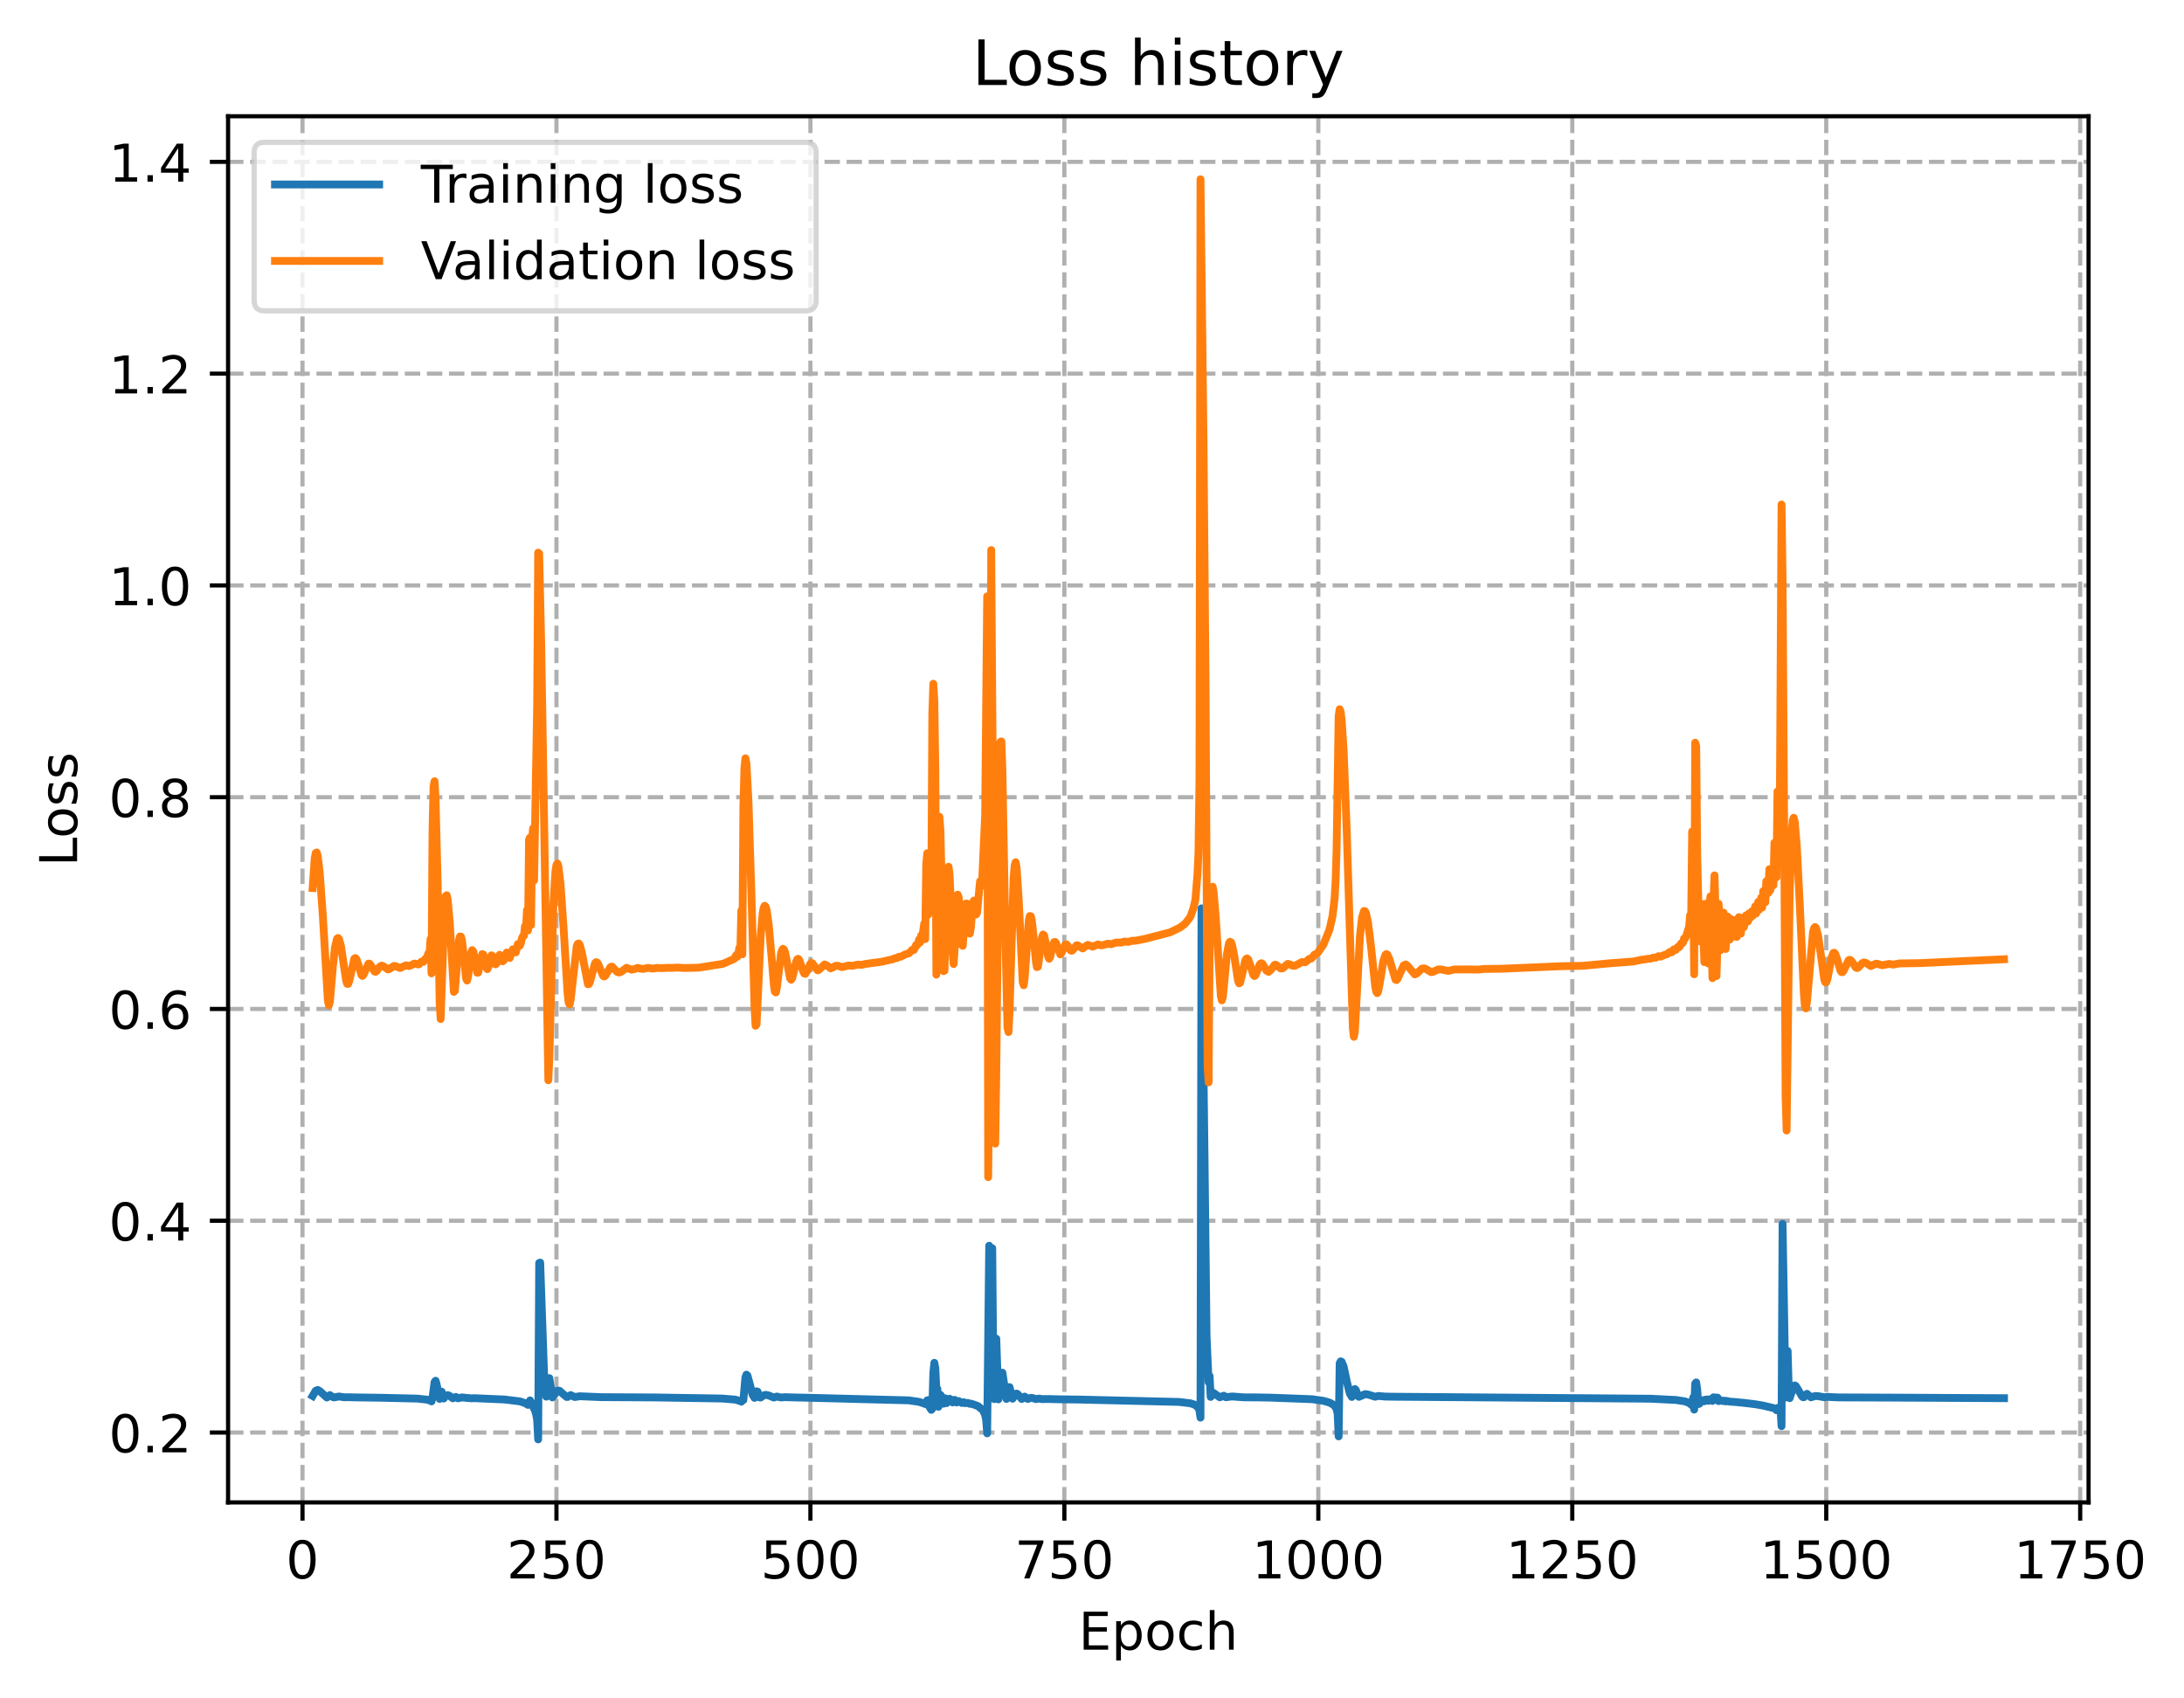 <?xml version="1.0" encoding="utf-8" standalone="no"?>
<!DOCTYPE svg PUBLIC "-//W3C//DTD SVG 1.1//EN"
  "http://www.w3.org/Graphics/SVG/1.1/DTD/svg11.dtd">
<!-- Created with matplotlib (https://matplotlib.org/) -->
<svg height="325.986pt" version="1.1" viewBox="0 0 419.218 325.986" width="419.218pt" xmlns="http://www.w3.org/2000/svg" xmlns:xlink="http://www.w3.org/1999/xlink">
 <defs>
  <style type="text/css">
*{stroke-linecap:butt;stroke-linejoin:round;}
  </style>
 </defs>
 <g id="figure_1">
  <g id="patch_1">
   <path d="M 0 325.986 
L 419.218 325.986 
L 419.218 0 
L 0 0 
z
" style="fill:#ffffff;"/>
  </g>
  <g id="axes_1">
   <g id="patch_2">
    <path d="M 43.781 288.43 
L 400.901 288.43 
L 400.901 22.318 
L 43.781 22.318 
z
" style="fill:#ffffff;"/>
   </g>
   <g id="matplotlib.axis_1">
    <g id="xtick_1">
     <g id="line2d_1">
      <path clip-path="url(#p41c30889fe)" d="M 58.064 288.43 
L 58.064 22.318 
" style="fill:none;stroke:#b0b0b0;stroke-dasharray:2.96,1.28;stroke-dashoffset:0;stroke-width:0.8;"/>
     </g>
     <g id="line2d_2">
      <defs>
       <path d="M 0 0 
L 0 3.5 
" id="mbb2b87a7be" style="stroke:#000000;stroke-width:0.8;"/>
      </defs>
      <g>
       <use style="stroke:#000000;stroke-width:0.8;" x="58.064" xlink:href="#mbb2b87a7be" y="288.43"/>
      </g>
     </g>
     <g id="text_1">
      <!-- 0 -->
      <defs>
       <path d="M 31.781 66.406 
Q 24.172 66.406 20.328 58.906 
Q 16.5 51.422 16.5 36.375 
Q 16.5 21.391 20.328 13.891 
Q 24.172 6.391 31.781 6.391 
Q 39.453 6.391 43.281 13.891 
Q 47.125 21.391 47.125 36.375 
Q 47.125 51.422 43.281 58.906 
Q 39.453 66.406 31.781 66.406 
z
M 31.781 74.219 
Q 44.047 74.219 50.516 64.516 
Q 56.984 54.828 56.984 36.375 
Q 56.984 17.969 50.516 8.266 
Q 44.047 -1.422 31.781 -1.422 
Q 19.531 -1.422 13.062 8.266 
Q 6.594 17.969 6.594 36.375 
Q 6.594 54.828 13.062 64.516 
Q 19.531 74.219 31.781 74.219 
z
" id="DejaVuSans-48"/>
      </defs>
      <g transform="translate(54.883 303.029)scale(0.1 -0.1)">
       <use xlink:href="#DejaVuSans-48"/>
      </g>
     </g>
    </g>
    <g id="xtick_2">
     <g id="line2d_3">
      <path clip-path="url(#p41c30889fe)" d="M 106.811 288.43 
L 106.811 22.318 
" style="fill:none;stroke:#b0b0b0;stroke-dasharray:2.96,1.28;stroke-dashoffset:0;stroke-width:0.8;"/>
     </g>
     <g id="line2d_4">
      <g>
       <use style="stroke:#000000;stroke-width:0.8;" x="106.811" xlink:href="#mbb2b87a7be" y="288.43"/>
      </g>
     </g>
     <g id="text_2">
      <!-- 250 -->
      <defs>
       <path d="M 19.188 8.297 
L 53.609 8.297 
L 53.609 0 
L 7.328 0 
L 7.328 8.297 
Q 12.938 14.109 22.625 23.891 
Q 32.328 33.688 34.812 36.531 
Q 39.547 41.844 41.422 45.531 
Q 43.312 49.219 43.312 52.781 
Q 43.312 58.594 39.234 62.25 
Q 35.156 65.922 28.609 65.922 
Q 23.969 65.922 18.812 64.312 
Q 13.672 62.703 7.812 59.422 
L 7.812 69.391 
Q 13.766 71.781 18.938 73 
Q 24.125 74.219 28.422 74.219 
Q 39.75 74.219 46.484 68.547 
Q 53.219 62.891 53.219 53.422 
Q 53.219 48.922 51.531 44.891 
Q 49.859 40.875 45.406 35.406 
Q 44.188 33.984 37.641 27.219 
Q 31.109 20.453 19.188 8.297 
z
" id="DejaVuSans-50"/>
       <path d="M 10.797 72.906 
L 49.516 72.906 
L 49.516 64.594 
L 19.828 64.594 
L 19.828 46.734 
Q 21.969 47.469 24.109 47.828 
Q 26.266 48.188 28.422 48.188 
Q 40.625 48.188 47.75 41.5 
Q 54.891 34.812 54.891 23.391 
Q 54.891 11.625 47.562 5.094 
Q 40.234 -1.422 26.906 -1.422 
Q 22.312 -1.422 17.547 -0.641 
Q 12.797 0.141 7.719 1.703 
L 7.719 11.625 
Q 12.109 9.234 16.797 8.062 
Q 21.484 6.891 26.703 6.891 
Q 35.156 6.891 40.078 11.328 
Q 45.016 15.766 45.016 23.391 
Q 45.016 31 40.078 35.438 
Q 35.156 39.891 26.703 39.891 
Q 22.75 39.891 18.812 39.016 
Q 14.891 38.141 10.797 36.281 
z
" id="DejaVuSans-53"/>
      </defs>
      <g transform="translate(97.267 303.029)scale(0.1 -0.1)">
       <use xlink:href="#DejaVuSans-50"/>
       <use x="63.623" xlink:href="#DejaVuSans-53"/>
       <use x="127.246" xlink:href="#DejaVuSans-48"/>
      </g>
     </g>
    </g>
    <g id="xtick_3">
     <g id="line2d_5">
      <path clip-path="url(#p41c30889fe)" d="M 155.558 288.43 
L 155.558 22.318 
" style="fill:none;stroke:#b0b0b0;stroke-dasharray:2.96,1.28;stroke-dashoffset:0;stroke-width:0.8;"/>
     </g>
     <g id="line2d_6">
      <g>
       <use style="stroke:#000000;stroke-width:0.8;" x="155.558" xlink:href="#mbb2b87a7be" y="288.43"/>
      </g>
     </g>
     <g id="text_3">
      <!-- 500 -->
      <g transform="translate(146.014 303.029)scale(0.1 -0.1)">
       <use xlink:href="#DejaVuSans-53"/>
       <use x="63.623" xlink:href="#DejaVuSans-48"/>
       <use x="127.246" xlink:href="#DejaVuSans-48"/>
      </g>
     </g>
    </g>
    <g id="xtick_4">
     <g id="line2d_7">
      <path clip-path="url(#p41c30889fe)" d="M 204.305 288.43 
L 204.305 22.318 
" style="fill:none;stroke:#b0b0b0;stroke-dasharray:2.96,1.28;stroke-dashoffset:0;stroke-width:0.8;"/>
     </g>
     <g id="line2d_8">
      <g>
       <use style="stroke:#000000;stroke-width:0.8;" x="204.305" xlink:href="#mbb2b87a7be" y="288.43"/>
      </g>
     </g>
     <g id="text_4">
      <!-- 750 -->
      <defs>
       <path d="M 8.203 72.906 
L 55.078 72.906 
L 55.078 68.703 
L 28.609 0 
L 18.312 0 
L 43.219 64.594 
L 8.203 64.594 
z
" id="DejaVuSans-55"/>
      </defs>
      <g transform="translate(194.761 303.029)scale(0.1 -0.1)">
       <use xlink:href="#DejaVuSans-55"/>
       <use x="63.623" xlink:href="#DejaVuSans-53"/>
       <use x="127.246" xlink:href="#DejaVuSans-48"/>
      </g>
     </g>
    </g>
    <g id="xtick_5">
     <g id="line2d_9">
      <path clip-path="url(#p41c30889fe)" d="M 253.052 288.43 
L 253.052 22.318 
" style="fill:none;stroke:#b0b0b0;stroke-dasharray:2.96,1.28;stroke-dashoffset:0;stroke-width:0.8;"/>
     </g>
     <g id="line2d_10">
      <g>
       <use style="stroke:#000000;stroke-width:0.8;" x="253.052" xlink:href="#mbb2b87a7be" y="288.43"/>
      </g>
     </g>
     <g id="text_5">
      <!-- 1000 -->
      <defs>
       <path d="M 12.406 8.297 
L 28.516 8.297 
L 28.516 63.922 
L 10.984 60.406 
L 10.984 69.391 
L 28.422 72.906 
L 38.281 72.906 
L 38.281 8.297 
L 54.391 8.297 
L 54.391 0 
L 12.406 0 
z
" id="DejaVuSans-49"/>
      </defs>
      <g transform="translate(240.327 303.029)scale(0.1 -0.1)">
       <use xlink:href="#DejaVuSans-49"/>
       <use x="63.623" xlink:href="#DejaVuSans-48"/>
       <use x="127.246" xlink:href="#DejaVuSans-48"/>
       <use x="190.869" xlink:href="#DejaVuSans-48"/>
      </g>
     </g>
    </g>
    <g id="xtick_6">
     <g id="line2d_11">
      <path clip-path="url(#p41c30889fe)" d="M 301.799 288.43 
L 301.799 22.318 
" style="fill:none;stroke:#b0b0b0;stroke-dasharray:2.96,1.28;stroke-dashoffset:0;stroke-width:0.8;"/>
     </g>
     <g id="line2d_12">
      <g>
       <use style="stroke:#000000;stroke-width:0.8;" x="301.799" xlink:href="#mbb2b87a7be" y="288.43"/>
      </g>
     </g>
     <g id="text_6">
      <!-- 1250 -->
      <g transform="translate(289.074 303.029)scale(0.1 -0.1)">
       <use xlink:href="#DejaVuSans-49"/>
       <use x="63.623" xlink:href="#DejaVuSans-50"/>
       <use x="127.246" xlink:href="#DejaVuSans-53"/>
       <use x="190.869" xlink:href="#DejaVuSans-48"/>
      </g>
     </g>
    </g>
    <g id="xtick_7">
     <g id="line2d_13">
      <path clip-path="url(#p41c30889fe)" d="M 350.546 288.43 
L 350.546 22.318 
" style="fill:none;stroke:#b0b0b0;stroke-dasharray:2.96,1.28;stroke-dashoffset:0;stroke-width:0.8;"/>
     </g>
     <g id="line2d_14">
      <g>
       <use style="stroke:#000000;stroke-width:0.8;" x="350.546" xlink:href="#mbb2b87a7be" y="288.43"/>
      </g>
     </g>
     <g id="text_7">
      <!-- 1500 -->
      <g transform="translate(337.821 303.029)scale(0.1 -0.1)">
       <use xlink:href="#DejaVuSans-49"/>
       <use x="63.623" xlink:href="#DejaVuSans-53"/>
       <use x="127.246" xlink:href="#DejaVuSans-48"/>
       <use x="190.869" xlink:href="#DejaVuSans-48"/>
      </g>
     </g>
    </g>
    <g id="xtick_8">
     <g id="line2d_15">
      <path clip-path="url(#p41c30889fe)" d="M 399.293 288.43 
L 399.293 22.318 
" style="fill:none;stroke:#b0b0b0;stroke-dasharray:2.96,1.28;stroke-dashoffset:0;stroke-width:0.8;"/>
     </g>
     <g id="line2d_16">
      <g>
       <use style="stroke:#000000;stroke-width:0.8;" x="399.293" xlink:href="#mbb2b87a7be" y="288.43"/>
      </g>
     </g>
     <g id="text_8">
      <!-- 1750 -->
      <g transform="translate(386.568 303.029)scale(0.1 -0.1)">
       <use xlink:href="#DejaVuSans-49"/>
       <use x="63.623" xlink:href="#DejaVuSans-55"/>
       <use x="127.246" xlink:href="#DejaVuSans-53"/>
       <use x="190.869" xlink:href="#DejaVuSans-48"/>
      </g>
     </g>
    </g>
    <g id="text_9">
     <!-- Epoch -->
     <defs>
      <path d="M 9.812 72.906 
L 55.906 72.906 
L 55.906 64.594 
L 19.672 64.594 
L 19.672 43.016 
L 54.391 43.016 
L 54.391 34.719 
L 19.672 34.719 
L 19.672 8.297 
L 56.781 8.297 
L 56.781 0 
L 9.812 0 
z
" id="DejaVuSans-69"/>
      <path d="M 18.109 8.203 
L 18.109 -20.797 
L 9.078 -20.797 
L 9.078 54.688 
L 18.109 54.688 
L 18.109 46.391 
Q 20.953 51.266 25.266 53.625 
Q 29.594 56 35.594 56 
Q 45.562 56 51.781 48.094 
Q 58.016 40.188 58.016 27.297 
Q 58.016 14.406 51.781 6.484 
Q 45.562 -1.422 35.594 -1.422 
Q 29.594 -1.422 25.266 0.953 
Q 20.953 3.328 18.109 8.203 
z
M 48.688 27.297 
Q 48.688 37.203 44.609 42.844 
Q 40.531 48.484 33.406 48.484 
Q 26.266 48.484 22.188 42.844 
Q 18.109 37.203 18.109 27.297 
Q 18.109 17.391 22.188 11.75 
Q 26.266 6.109 33.406 6.109 
Q 40.531 6.109 44.609 11.75 
Q 48.688 17.391 48.688 27.297 
z
" id="DejaVuSans-112"/>
      <path d="M 30.609 48.391 
Q 23.391 48.391 19.188 42.75 
Q 14.984 37.109 14.984 27.297 
Q 14.984 17.484 19.156 11.844 
Q 23.344 6.203 30.609 6.203 
Q 37.797 6.203 41.984 11.859 
Q 46.188 17.531 46.188 27.297 
Q 46.188 37.016 41.984 42.703 
Q 37.797 48.391 30.609 48.391 
z
M 30.609 56 
Q 42.328 56 49.016 48.375 
Q 55.719 40.766 55.719 27.297 
Q 55.719 13.875 49.016 6.219 
Q 42.328 -1.422 30.609 -1.422 
Q 18.844 -1.422 12.172 6.219 
Q 5.516 13.875 5.516 27.297 
Q 5.516 40.766 12.172 48.375 
Q 18.844 56 30.609 56 
z
" id="DejaVuSans-111"/>
      <path d="M 48.781 52.594 
L 48.781 44.188 
Q 44.969 46.297 41.141 47.344 
Q 37.312 48.391 33.406 48.391 
Q 24.656 48.391 19.812 42.844 
Q 14.984 37.312 14.984 27.297 
Q 14.984 17.281 19.812 11.734 
Q 24.656 6.203 33.406 6.203 
Q 37.312 6.203 41.141 7.25 
Q 44.969 8.297 48.781 10.406 
L 48.781 2.094 
Q 45.016 0.344 40.984 -0.531 
Q 36.969 -1.422 32.422 -1.422 
Q 20.062 -1.422 12.781 6.344 
Q 5.516 14.109 5.516 27.297 
Q 5.516 40.672 12.859 48.328 
Q 20.219 56 33.016 56 
Q 37.156 56 41.109 55.141 
Q 45.062 54.297 48.781 52.594 
z
" id="DejaVuSans-99"/>
      <path d="M 54.891 33.016 
L 54.891 0 
L 45.906 0 
L 45.906 32.719 
Q 45.906 40.484 42.875 44.328 
Q 39.844 48.188 33.797 48.188 
Q 26.516 48.188 22.312 43.547 
Q 18.109 38.922 18.109 30.906 
L 18.109 0 
L 9.078 0 
L 9.078 75.984 
L 18.109 75.984 
L 18.109 46.188 
Q 21.344 51.125 25.703 53.562 
Q 30.078 56 35.797 56 
Q 45.219 56 50.047 50.172 
Q 54.891 44.344 54.891 33.016 
z
" id="DejaVuSans-104"/>
     </defs>
     <g transform="translate(207.03 316.707)scale(0.1 -0.1)">
      <use xlink:href="#DejaVuSans-69"/>
      <use x="63.184" xlink:href="#DejaVuSans-112"/>
      <use x="126.66" xlink:href="#DejaVuSans-111"/>
      <use x="187.842" xlink:href="#DejaVuSans-99"/>
      <use x="242.822" xlink:href="#DejaVuSans-104"/>
     </g>
    </g>
   </g>
   <g id="matplotlib.axis_2">
    <g id="ytick_1">
     <g id="line2d_17">
      <path clip-path="url(#p41c30889fe)" d="M 43.781 275.017 
L 400.901 275.017 
" style="fill:none;stroke:#b0b0b0;stroke-dasharray:2.96,1.28;stroke-dashoffset:0;stroke-width:0.8;"/>
     </g>
     <g id="line2d_18">
      <defs>
       <path d="M 0 0 
L -3.5 0 
" id="m560b01aa48" style="stroke:#000000;stroke-width:0.8;"/>
      </defs>
      <g>
       <use style="stroke:#000000;stroke-width:0.8;" x="43.781" xlink:href="#m560b01aa48" y="275.017"/>
      </g>
     </g>
     <g id="text_10">
      <!-- 0.2 -->
      <defs>
       <path d="M 10.688 12.406 
L 21 12.406 
L 21 0 
L 10.688 0 
z
" id="DejaVuSans-46"/>
      </defs>
      <g transform="translate(20.878 278.817)scale(0.1 -0.1)">
       <use xlink:href="#DejaVuSans-48"/>
       <use x="63.623" xlink:href="#DejaVuSans-46"/>
       <use x="95.41" xlink:href="#DejaVuSans-50"/>
      </g>
     </g>
    </g>
    <g id="ytick_2">
     <g id="line2d_19">
      <path clip-path="url(#p41c30889fe)" d="M 43.781 234.36 
L 400.901 234.36 
" style="fill:none;stroke:#b0b0b0;stroke-dasharray:2.96,1.28;stroke-dashoffset:0;stroke-width:0.8;"/>
     </g>
     <g id="line2d_20">
      <g>
       <use style="stroke:#000000;stroke-width:0.8;" x="43.781" xlink:href="#m560b01aa48" y="234.36"/>
      </g>
     </g>
     <g id="text_11">
      <!-- 0.4 -->
      <defs>
       <path d="M 37.797 64.312 
L 12.891 25.391 
L 37.797 25.391 
z
M 35.203 72.906 
L 47.609 72.906 
L 47.609 25.391 
L 58.016 25.391 
L 58.016 17.188 
L 47.609 17.188 
L 47.609 0 
L 37.797 0 
L 37.797 17.188 
L 4.891 17.188 
L 4.891 26.703 
z
" id="DejaVuSans-52"/>
      </defs>
      <g transform="translate(20.878 238.159)scale(0.1 -0.1)">
       <use xlink:href="#DejaVuSans-48"/>
       <use x="63.623" xlink:href="#DejaVuSans-46"/>
       <use x="95.41" xlink:href="#DejaVuSans-52"/>
      </g>
     </g>
    </g>
    <g id="ytick_3">
     <g id="line2d_21">
      <path clip-path="url(#p41c30889fe)" d="M 43.781 193.703 
L 400.901 193.703 
" style="fill:none;stroke:#b0b0b0;stroke-dasharray:2.96,1.28;stroke-dashoffset:0;stroke-width:0.8;"/>
     </g>
     <g id="line2d_22">
      <g>
       <use style="stroke:#000000;stroke-width:0.8;" x="43.781" xlink:href="#m560b01aa48" y="193.703"/>
      </g>
     </g>
     <g id="text_12">
      <!-- 0.6 -->
      <defs>
       <path d="M 33.016 40.375 
Q 26.375 40.375 22.484 35.828 
Q 18.609 31.297 18.609 23.391 
Q 18.609 15.531 22.484 10.953 
Q 26.375 6.391 33.016 6.391 
Q 39.656 6.391 43.531 10.953 
Q 47.406 15.531 47.406 23.391 
Q 47.406 31.297 43.531 35.828 
Q 39.656 40.375 33.016 40.375 
z
M 52.594 71.297 
L 52.594 62.312 
Q 48.875 64.062 45.094 64.984 
Q 41.312 65.922 37.594 65.922 
Q 27.828 65.922 22.672 59.328 
Q 17.531 52.734 16.797 39.406 
Q 19.672 43.656 24.016 45.922 
Q 28.375 48.188 33.594 48.188 
Q 44.578 48.188 50.953 41.516 
Q 57.328 34.859 57.328 23.391 
Q 57.328 12.156 50.688 5.359 
Q 44.047 -1.422 33.016 -1.422 
Q 20.359 -1.422 13.672 8.266 
Q 6.984 17.969 6.984 36.375 
Q 6.984 53.656 15.188 63.938 
Q 23.391 74.219 37.203 74.219 
Q 40.922 74.219 44.703 73.484 
Q 48.484 72.75 52.594 71.297 
z
" id="DejaVuSans-54"/>
      </defs>
      <g transform="translate(20.878 197.502)scale(0.1 -0.1)">
       <use xlink:href="#DejaVuSans-48"/>
       <use x="63.623" xlink:href="#DejaVuSans-46"/>
       <use x="95.41" xlink:href="#DejaVuSans-54"/>
      </g>
     </g>
    </g>
    <g id="ytick_4">
     <g id="line2d_23">
      <path clip-path="url(#p41c30889fe)" d="M 43.781 153.046 
L 400.901 153.046 
" style="fill:none;stroke:#b0b0b0;stroke-dasharray:2.96,1.28;stroke-dashoffset:0;stroke-width:0.8;"/>
     </g>
     <g id="line2d_24">
      <g>
       <use style="stroke:#000000;stroke-width:0.8;" x="43.781" xlink:href="#m560b01aa48" y="153.046"/>
      </g>
     </g>
     <g id="text_13">
      <!-- 0.8 -->
      <defs>
       <path d="M 31.781 34.625 
Q 24.75 34.625 20.719 30.859 
Q 16.703 27.094 16.703 20.516 
Q 16.703 13.922 20.719 10.156 
Q 24.75 6.391 31.781 6.391 
Q 38.812 6.391 42.859 10.172 
Q 46.922 13.969 46.922 20.516 
Q 46.922 27.094 42.891 30.859 
Q 38.875 34.625 31.781 34.625 
z
M 21.922 38.812 
Q 15.578 40.375 12.031 44.719 
Q 8.5 49.078 8.5 55.328 
Q 8.5 64.062 14.719 69.141 
Q 20.953 74.219 31.781 74.219 
Q 42.672 74.219 48.875 69.141 
Q 55.078 64.062 55.078 55.328 
Q 55.078 49.078 51.531 44.719 
Q 48 40.375 41.703 38.812 
Q 48.828 37.156 52.797 32.312 
Q 56.781 27.484 56.781 20.516 
Q 56.781 9.906 50.312 4.234 
Q 43.844 -1.422 31.781 -1.422 
Q 19.734 -1.422 13.25 4.234 
Q 6.781 9.906 6.781 20.516 
Q 6.781 27.484 10.781 32.312 
Q 14.797 37.156 21.922 38.812 
z
M 18.312 54.391 
Q 18.312 48.734 21.844 45.562 
Q 25.391 42.391 31.781 42.391 
Q 38.141 42.391 41.719 45.562 
Q 45.312 48.734 45.312 54.391 
Q 45.312 60.062 41.719 63.234 
Q 38.141 66.406 31.781 66.406 
Q 25.391 66.406 21.844 63.234 
Q 18.312 60.062 18.312 54.391 
z
" id="DejaVuSans-56"/>
      </defs>
      <g transform="translate(20.878 156.845)scale(0.1 -0.1)">
       <use xlink:href="#DejaVuSans-48"/>
       <use x="63.623" xlink:href="#DejaVuSans-46"/>
       <use x="95.41" xlink:href="#DejaVuSans-56"/>
      </g>
     </g>
    </g>
    <g id="ytick_5">
     <g id="line2d_25">
      <path clip-path="url(#p41c30889fe)" d="M 43.781 112.389 
L 400.901 112.389 
" style="fill:none;stroke:#b0b0b0;stroke-dasharray:2.96,1.28;stroke-dashoffset:0;stroke-width:0.8;"/>
     </g>
     <g id="line2d_26">
      <g>
       <use style="stroke:#000000;stroke-width:0.8;" x="43.781" xlink:href="#m560b01aa48" y="112.389"/>
      </g>
     </g>
     <g id="text_14">
      <!-- 1.0 -->
      <g transform="translate(20.878 116.188)scale(0.1 -0.1)">
       <use xlink:href="#DejaVuSans-49"/>
       <use x="63.623" xlink:href="#DejaVuSans-46"/>
       <use x="95.41" xlink:href="#DejaVuSans-48"/>
      </g>
     </g>
    </g>
    <g id="ytick_6">
     <g id="line2d_27">
      <path clip-path="url(#p41c30889fe)" d="M 43.781 71.731 
L 400.901 71.731 
" style="fill:none;stroke:#b0b0b0;stroke-dasharray:2.96,1.28;stroke-dashoffset:0;stroke-width:0.8;"/>
     </g>
     <g id="line2d_28">
      <g>
       <use style="stroke:#000000;stroke-width:0.8;" x="43.781" xlink:href="#m560b01aa48" y="71.731"/>
      </g>
     </g>
     <g id="text_15">
      <!-- 1.2 -->
      <g transform="translate(20.878 75.531)scale(0.1 -0.1)">
       <use xlink:href="#DejaVuSans-49"/>
       <use x="63.623" xlink:href="#DejaVuSans-46"/>
       <use x="95.41" xlink:href="#DejaVuSans-50"/>
      </g>
     </g>
    </g>
    <g id="ytick_7">
     <g id="line2d_29">
      <path clip-path="url(#p41c30889fe)" d="M 43.781 31.074 
L 400.901 31.074 
" style="fill:none;stroke:#b0b0b0;stroke-dasharray:2.96,1.28;stroke-dashoffset:0;stroke-width:0.8;"/>
     </g>
     <g id="line2d_30">
      <g>
       <use style="stroke:#000000;stroke-width:0.8;" x="43.781" xlink:href="#m560b01aa48" y="31.074"/>
      </g>
     </g>
     <g id="text_16">
      <!-- 1.4 -->
      <g transform="translate(20.878 34.873)scale(0.1 -0.1)">
       <use xlink:href="#DejaVuSans-49"/>
       <use x="63.623" xlink:href="#DejaVuSans-46"/>
       <use x="95.41" xlink:href="#DejaVuSans-52"/>
      </g>
     </g>
    </g>
    <g id="text_17">
     <!-- Loss -->
     <defs>
      <path d="M 9.812 72.906 
L 19.672 72.906 
L 19.672 8.297 
L 55.172 8.297 
L 55.172 0 
L 9.812 0 
z
" id="DejaVuSans-76"/>
      <path d="M 44.281 53.078 
L 44.281 44.578 
Q 40.484 46.531 36.375 47.5 
Q 32.281 48.484 27.875 48.484 
Q 21.188 48.484 17.844 46.438 
Q 14.5 44.391 14.5 40.281 
Q 14.5 37.156 16.891 35.375 
Q 19.281 33.594 26.516 31.984 
L 29.594 31.297 
Q 39.156 29.25 43.188 25.516 
Q 47.219 21.781 47.219 15.094 
Q 47.219 7.469 41.188 3.016 
Q 35.156 -1.422 24.609 -1.422 
Q 20.219 -1.422 15.453 -0.562 
Q 10.688 0.297 5.422 2 
L 5.422 11.281 
Q 10.406 8.688 15.234 7.391 
Q 20.062 6.109 24.812 6.109 
Q 31.156 6.109 34.562 8.281 
Q 37.984 10.453 37.984 14.406 
Q 37.984 18.062 35.516 20.016 
Q 33.062 21.969 24.703 23.781 
L 21.578 24.516 
Q 13.234 26.266 9.516 29.906 
Q 5.812 33.547 5.812 39.891 
Q 5.812 47.609 11.281 51.797 
Q 16.75 56 26.812 56 
Q 31.781 56 36.172 55.266 
Q 40.578 54.547 44.281 53.078 
z
" id="DejaVuSans-115"/>
     </defs>
     <g transform="translate(14.798 166.341)rotate(-90)scale(0.1 -0.1)">
      <use xlink:href="#DejaVuSans-76"/>
      <use x="53.963" xlink:href="#DejaVuSans-111"/>
      <use x="115.145" xlink:href="#DejaVuSans-115"/>
      <use x="167.244" xlink:href="#DejaVuSans-115"/>
     </g>
    </g>
   </g>
   <g id="line2d_31">
    <path clip-path="url(#p41c30889fe)" d="M 60.014 267.993 
L 60.599 267.001 
L 60.989 266.844 
L 61.379 267.063 
L 62.744 268.302 
L 63.329 267.832 
L 63.719 268.122 
L 64.109 268.284 
L 65.084 268.097 
L 66.059 268.256 
L 66.644 268.242 
L 67.229 268.242 
L 68.008 268.273 
L 69.568 268.294 
L 73.078 268.341 
L 80.098 268.506 
L 82.048 268.716 
L 82.633 268.924 
L 82.828 269.04 
L 83.023 268.323 
L 83.413 265.321 
L 83.607 265.077 
L 83.802 265.718 
L 84.387 268.564 
L 84.777 267.175 
L 84.972 268.29 
L 85.167 268.495 
L 85.557 267.978 
L 85.947 267.835 
L 86.337 268.004 
L 86.922 268.455 
L 87.507 268.184 
L 87.897 268.448 
L 88.677 268.271 
L 89.652 268.383 
L 90.042 268.404 
L 90.432 268.454 
L 91.017 268.42 
L 91.797 268.457 
L 96.867 268.681 
L 99.791 269.041 
L 100.766 269.359 
L 101.351 269.707 
L 101.546 269.623 
L 101.741 268.848 
L 102.716 270.857 
L 102.911 271.508 
L 103.106 272.626 
L 103.301 276.334 
L 103.496 242.46 
L 103.691 242.396 
L 104.471 264.795 
L 104.861 268.136 
L 105.056 267.854 
L 105.251 265.521 
L 105.446 264.573 
L 106.031 268.28 
L 107.006 266.973 
L 107.396 267.003 
L 107.981 267.528 
L 108.761 268.187 
L 108.956 268.19 
L 109.541 267.83 
L 110.321 268.205 
L 111.296 268.054 
L 115.39 268.226 
L 125.53 268.282 
L 138.594 268.49 
L 141.129 268.697 
L 142.104 268.985 
L 142.299 269.095 
L 142.494 268.841 
L 142.689 268.786 
L 143.079 264.432 
L 143.274 263.908 
L 143.469 264.074 
L 143.859 265.486 
L 144.444 267.742 
L 144.834 268.368 
L 145.224 267.11 
L 145.419 267.164 
L 145.809 268.285 
L 146.004 268.297 
L 146.589 267.877 
L 146.978 267.781 
L 147.563 267.907 
L 148.538 268.308 
L 149.123 268.107 
L 149.903 268.294 
L 150.683 268.226 
L 152.048 268.275 
L 155.168 268.343 
L 174.472 268.843 
L 176.422 269.135 
L 177.397 269.458 
L 177.592 269.55 
L 177.787 269.459 
L 177.982 268.841 
L 178.177 268.786 
L 178.372 270.055 
L 178.761 270.666 
L 178.956 270.442 
L 179.151 263.584 
L 179.346 261.633 
L 179.541 262.686 
L 179.736 266.834 
L 179.931 266.651 
L 180.126 270.081 
L 180.516 267.784 
L 180.711 268.056 
L 181.101 269.485 
L 181.296 268.433 
L 181.491 268.472 
L 181.686 269.377 
L 182.076 268.651 
L 182.271 268.535 
L 182.466 268.652 
L 182.856 269.237 
L 183.246 268.745 
L 183.441 269.12 
L 183.636 269.249 
L 184.026 268.981 
L 184.416 269.197 
L 184.611 269.341 
L 185.001 269.193 
L 185.196 269.376 
L 185.781 269.338 
L 186.171 269.515 
L 186.366 269.469 
L 186.951 269.655 
L 187.731 269.949 
L 188.706 270.756 
L 189.096 271.638 
L 189.291 272.595 
L 189.486 275.173 
L 189.876 239.154 
L 190.071 260.592 
L 190.266 264.561 
L 190.461 239.635 
L 190.656 262.452 
L 190.851 268.606 
L 191.241 257.004 
L 191.631 268.659 
L 191.826 267.388 
L 192.216 263.551 
L 192.411 263.528 
L 193.191 268.573 
L 193.776 266.292 
L 194.361 268.525 
L 194.945 267.604 
L 195.14 267.539 
L 195.335 267.637 
L 196.115 268.576 
L 196.31 268.483 
L 196.505 268.201 
L 196.7 268.119 
L 197.285 268.582 
L 197.87 268.356 
L 198.26 268.408 
L 198.845 268.607 
L 199.43 268.496 
L 200.015 268.602 
L 200.795 268.587 
L 201.575 268.593 
L 203.525 268.643 
L 207.035 268.686 
L 226.338 269.148 
L 228.483 269.403 
L 229.263 269.65 
L 229.848 270.069 
L 230.043 270.335 
L 230.238 270.822 
L 230.433 272.161 
L 230.628 174.388 
L 231.213 222.112 
L 231.603 256.598 
L 231.993 265.357 
L 232.188 264.18 
L 232.383 268.18 
L 232.773 267.453 
L 232.968 267.424 
L 233.553 267.849 
L 234.138 268.256 
L 234.918 267.946 
L 235.308 268.24 
L 235.698 268.192 
L 236.478 268.093 
L 238.818 268.268 
L 241.158 268.272 
L 243.887 268.319 
L 251.882 268.626 
L 254.027 268.933 
L 255.197 269.269 
L 255.977 269.706 
L 256.367 270.153 
L 256.562 270.567 
L 256.757 271.404 
L 256.952 275.758 
L 257.147 261.723 
L 257.342 261.351 
L 257.537 261.443 
L 257.927 262.395 
L 258.511 265.188 
L 259.096 267.528 
L 259.486 268.186 
L 259.681 267.74 
L 260.071 266.665 
L 260.266 266.87 
L 260.656 268.006 
L 260.851 268.17 
L 262.021 267.648 
L 262.606 267.725 
L 263.971 268.15 
L 264.556 267.996 
L 265.921 268.118 
L 266.896 268.134 
L 268.066 268.15 
L 273.526 268.191 
L 316.813 268.527 
L 321.687 268.769 
L 323.442 269.038 
L 324.222 269.337 
L 324.807 269.804 
L 325.002 268.315 
L 325.197 270.616 
L 325.392 265.616 
L 325.587 265.397 
L 325.782 266.781 
L 325.977 269.561 
L 326.172 269.505 
L 326.367 269.218 
L 326.562 269.136 
L 326.952 268.792 
L 327.147 269.02 
L 327.342 268.709 
L 327.537 268.775 
L 327.732 268.658 
L 327.927 268.942 
L 328.122 268.668 
L 328.317 268.67 
L 328.512 268.555 
L 328.707 268.952 
L 328.902 268.257 
L 329.097 268.642 
L 329.292 268.29 
L 329.487 268.77 
L 329.682 268.316 
L 329.877 268.987 
L 330.072 268.74 
L 330.657 268.973 
L 331.047 268.911 
L 331.242 269.05 
L 331.437 268.952 
L 332.022 269.088 
L 333.192 269.166 
L 334.167 269.271 
L 334.557 269.3 
L 336.897 269.584 
L 338.456 269.851 
L 340.796 270.417 
L 340.991 270.736 
L 341.186 270.583 
L 341.381 270.229 
L 341.576 270.739 
L 341.771 270.521 
L 341.966 273.802 
L 342.161 234.96 
L 342.746 268.289 
L 343.136 259.347 
L 343.331 266.053 
L 343.526 268.422 
L 344.306 266.071 
L 344.501 265.972 
L 344.696 266.079 
L 345.086 266.707 
L 345.866 268.032 
L 346.061 268.231 
L 346.256 268.243 
L 346.841 267.588 
L 347.621 268.259 
L 348.401 268.006 
L 348.986 268.036 
L 350.156 268.245 
L 350.741 268.164 
L 351.911 268.237 
L 353.081 268.278 
L 363.025 268.315 
L 384.669 268.426 
L 384.669 268.426 
" style="fill:none;stroke:#1f77b4;stroke-linecap:square;stroke-width:1.5;"/>
   </g>
   <g id="line2d_32">
    <path clip-path="url(#p41c30889fe)" d="M 60.014 170.489 
L 60.404 164.8 
L 60.599 163.761 
L 60.794 163.656 
L 60.989 164.339 
L 61.379 167.586 
L 61.964 175.773 
L 62.939 192.189 
L 63.134 193.018 
L 63.329 192.227 
L 63.914 185.396 
L 64.304 181.842 
L 64.694 180.225 
L 64.889 180.071 
L 65.084 180.301 
L 65.474 181.768 
L 66.059 185.76 
L 66.449 188.301 
L 66.644 188.883 
L 66.839 188.881 
L 67.034 188.347 
L 68.008 184.055 
L 68.203 183.928 
L 68.398 184.104 
L 68.788 185.206 
L 69.373 187.189 
L 69.568 187.36 
L 69.763 187.158 
L 70.738 184.996 
L 70.933 185.003 
L 71.323 185.537 
L 71.908 186.52 
L 72.103 186.569 
L 72.298 186.414 
L 72.883 185.59 
L 73.273 185.375 
L 73.663 185.547 
L 74.443 186.107 
L 74.638 186.094 
L 75.613 185.44 
L 76.003 185.505 
L 76.783 185.842 
L 77.953 185.32 
L 78.538 185.466 
L 79.123 185.223 
L 79.513 184.986 
L 79.903 185.037 
L 80.293 185.159 
L 80.488 185.077 
L 80.878 184.628 
L 81.268 184.655 
L 81.658 184.05 
L 81.853 184.104 
L 82.243 182.984 
L 82.438 183.299 
L 82.633 180.276 
L 82.828 186.873 
L 83.023 159.19 
L 83.218 150.913 
L 83.413 149.986 
L 83.607 153.445 
L 83.997 168.979 
L 84.387 192.501 
L 84.582 195.642 
L 85.362 173.418 
L 85.557 172.012 
L 85.752 171.869 
L 85.947 172.788 
L 86.337 177.152 
L 87.117 190.425 
L 87.312 190.218 
L 88.092 180.557 
L 88.287 179.786 
L 88.482 179.813 
L 88.677 180.558 
L 89.067 183.846 
L 89.457 187.787 
L 89.652 188.256 
L 89.847 187.444 
L 90.432 182.893 
L 90.627 182.403 
L 90.822 182.602 
L 91.017 183.413 
L 91.602 186.749 
L 91.797 186.712 
L 92.187 184.757 
L 92.577 183.167 
L 92.772 183.259 
L 93.162 184.923 
L 93.357 185.796 
L 93.552 186.058 
L 93.747 185.634 
L 94.137 183.822 
L 94.332 183.403 
L 94.527 183.517 
L 95.112 185.146 
L 95.307 184.983 
L 95.892 183.304 
L 96.087 183.455 
L 96.477 184.558 
L 96.672 184.412 
L 97.257 182.873 
L 97.842 183.927 
L 98.427 182.251 
L 99.012 182.835 
L 99.401 181.238 
L 99.596 181.332 
L 99.791 181.55 
L 99.986 181.032 
L 100.181 180.11 
L 100.376 179.736 
L 100.571 179.661 
L 100.766 177.81 
L 100.961 178.221 
L 101.156 174.698 
L 101.351 178.632 
L 101.546 161.196 
L 101.741 160.778 
L 101.936 177.596 
L 102.131 161.141 
L 102.326 159.014 
L 102.521 169.013 
L 103.106 135.326 
L 103.301 106.098 
L 103.496 106.256 
L 103.886 123.572 
L 105.251 207.394 
L 105.446 203.17 
L 106.226 173.464 
L 106.616 167.285 
L 106.811 166.023 
L 107.006 165.772 
L 107.201 166.381 
L 107.591 169.701 
L 108.176 178.085 
L 108.956 190.846 
L 109.151 192.515 
L 109.346 192.847 
L 109.541 191.877 
L 110.711 181.613 
L 110.906 181.185 
L 111.101 181.135 
L 111.296 181.422 
L 111.686 182.894 
L 112.856 188.956 
L 113.051 188.925 
L 113.246 188.503 
L 114.221 184.89 
L 114.416 184.716 
L 114.611 184.78 
L 114.806 185.059 
L 115.78 187.377 
L 115.975 187.466 
L 116.17 187.359 
L 116.755 186.365 
L 117.145 185.705 
L 117.34 185.574 
L 117.535 185.599 
L 117.925 186.046 
L 118.51 186.62 
L 118.9 186.7 
L 119.29 186.524 
L 120.265 185.793 
L 120.655 185.945 
L 121.24 186.148 
L 121.825 186.033 
L 122.41 185.806 
L 122.995 185.979 
L 123.58 186.005 
L 124.36 185.81 
L 125.335 185.952 
L 126.115 185.817 
L 126.895 185.869 
L 128.065 185.811 
L 129.04 185.814 
L 130.015 185.757 
L 131.379 185.838 
L 134.109 185.775 
L 138.789 185.032 
L 140.934 184.077 
L 141.324 183.344 
L 141.519 183.682 
L 141.714 183.212 
L 141.909 181.972 
L 142.104 182.64 
L 142.299 174.796 
L 142.494 183.211 
L 142.689 154.913 
L 142.884 147.549 
L 143.079 145.584 
L 143.274 146.483 
L 143.664 153.695 
L 144.249 172.152 
L 144.834 193.411 
L 145.029 196.933 
L 145.224 196.675 
L 145.614 188.298 
L 146.004 179.8 
L 146.394 175.303 
L 146.589 174.272 
L 146.784 173.893 
L 146.978 174.091 
L 147.173 174.806 
L 147.563 177.569 
L 148.148 184.221 
L 148.538 189.039 
L 148.733 190.364 
L 148.928 190.526 
L 149.123 189.587 
L 149.903 183.158 
L 150.098 182.421 
L 150.293 182.147 
L 150.488 182.3 
L 150.683 182.826 
L 151.073 184.758 
L 151.658 187.821 
L 151.853 188.089 
L 152.048 187.853 
L 152.438 186.282 
L 152.828 184.615 
L 153.023 184.173 
L 153.218 184.068 
L 153.413 184.285 
L 153.803 185.404 
L 154.193 186.584 
L 154.388 186.905 
L 154.583 186.957 
L 154.973 186.296 
L 155.558 185.012 
L 155.753 184.856 
L 155.948 184.935 
L 156.533 185.815 
L 156.923 186.274 
L 157.118 186.243 
L 158.288 185.157 
L 158.678 185.33 
L 159.458 185.907 
L 159.848 185.735 
L 160.433 185.407 
L 160.823 185.402 
L 161.603 185.671 
L 162.967 185.348 
L 163.552 185.428 
L 164.722 185.18 
L 165.307 185.247 
L 166.087 185.074 
L 167.062 184.928 
L 167.842 184.828 
L 169.207 184.645 
L 171.352 184.161 
L 171.742 183.958 
L 172.132 183.937 
L 172.522 183.684 
L 172.912 183.673 
L 173.692 183.262 
L 174.277 183.055 
L 174.472 183.025 
L 174.862 182.612 
L 175.057 182.365 
L 175.447 182.361 
L 175.837 181.419 
L 176.032 181.478 
L 176.227 181.182 
L 176.422 180.358 
L 176.617 180.919 
L 176.812 179.594 
L 177.007 179.596 
L 177.202 178.786 
L 177.397 177.345 
L 177.592 180.29 
L 177.787 165.885 
L 177.982 163.799 
L 178.177 175.608 
L 178.567 169.574 
L 178.761 171.536 
L 178.956 137.046 
L 179.151 131.268 
L 179.346 134.593 
L 179.541 147.777 
L 179.736 187.114 
L 180.321 156.808 
L 180.516 159.429 
L 180.906 176.015 
L 181.101 186.436 
L 181.296 186.368 
L 181.686 171.329 
L 181.881 167.502 
L 182.076 166.397 
L 182.271 167.864 
L 182.661 176.636 
L 182.856 182.811 
L 183.051 185.079 
L 183.246 182.098 
L 183.636 173.221 
L 183.831 171.763 
L 184.026 172.285 
L 184.221 174.616 
L 184.611 181.414 
L 184.806 181.583 
L 185.391 173.471 
L 185.586 173.477 
L 185.781 175.134 
L 186.171 179.231 
L 186.366 177.984 
L 186.756 173.221 
L 186.951 172.887 
L 187.341 175.575 
L 187.536 175.284 
L 188.121 169.19 
L 188.316 170.146 
L 188.511 169.369 
L 189.096 156.488 
L 189.486 114.486 
L 189.681 225.987 
L 189.876 208.254 
L 190.266 105.596 
L 191.046 219.554 
L 191.241 205.633 
L 191.826 149.339 
L 192.021 142.433 
L 192.216 142.34 
L 192.411 147.766 
L 192.996 180.345 
L 193.386 197.315 
L 193.581 198.137 
L 193.776 194.472 
L 194.556 168.708 
L 194.75 166.192 
L 194.945 165.529 
L 195.14 166.517 
L 195.53 172.491 
L 196.31 188.543 
L 196.505 189.149 
L 196.7 187.59 
L 197.48 176.691 
L 197.675 175.851 
L 197.87 175.905 
L 198.065 176.76 
L 198.455 180.326 
L 198.845 184.599 
L 199.04 185.68 
L 199.235 185.588 
L 199.625 182.761 
L 200.015 179.928 
L 200.21 179.411 
L 200.405 179.542 
L 200.795 181.357 
L 201.185 183.653 
L 201.38 184.066 
L 201.575 183.742 
L 202.16 181.222 
L 202.355 180.851 
L 202.55 180.841 
L 202.745 181.156 
L 203.525 183.226 
L 203.72 183.04 
L 204.5 181.32 
L 204.695 181.295 
L 204.89 181.484 
L 205.475 182.433 
L 205.67 182.53 
L 205.865 182.45 
L 206.645 181.472 
L 206.84 181.47 
L 207.815 182.09 
L 208.205 181.8 
L 208.79 181.4 
L 209.765 181.743 
L 210.739 181.313 
L 211.324 181.493 
L 211.714 181.445 
L 212.689 181.16 
L 213.274 181.273 
L 213.859 181.081 
L 214.249 180.945 
L 215.224 180.966 
L 215.809 180.757 
L 216.589 180.833 
L 217.369 180.589 
L 217.759 180.626 
L 218.734 180.452 
L 219.904 180.214 
L 224.584 178.999 
L 226.533 178.055 
L 227.508 177.306 
L 228.483 176.034 
L 229.068 174.41 
L 229.458 172.718 
L 229.848 167.883 
L 230.043 163.911 
L 230.238 149.464 
L 230.433 34.414 
L 231.018 84.628 
L 231.408 131.068 
L 231.798 204.73 
L 231.993 207.793 
L 232.188 181.387 
L 232.383 173.268 
L 232.578 170.491 
L 232.773 170.232 
L 232.968 171.374 
L 233.358 176.053 
L 234.333 191.176 
L 234.528 192.049 
L 234.723 191.431 
L 235.113 187.343 
L 235.503 183.209 
L 235.893 181.117 
L 236.088 180.796 
L 236.283 180.889 
L 236.478 181.354 
L 236.868 183.24 
L 237.648 188.31 
L 237.843 188.789 
L 238.038 188.665 
L 238.428 187.077 
L 239.013 184.436 
L 239.208 184.074 
L 239.403 184.006 
L 239.598 184.204 
L 239.988 185.28 
L 240.573 187.167 
L 240.768 187.383 
L 240.963 187.275 
L 241.353 186.347 
L 241.743 185.283 
L 241.938 185 
L 242.133 184.921 
L 242.327 185.026 
L 242.717 185.679 
L 243.107 186.358 
L 243.497 186.582 
L 243.887 186.253 
L 244.667 185.232 
L 244.862 185.201 
L 245.252 185.475 
L 245.837 185.935 
L 246.227 185.891 
L 246.812 185.356 
L 247.202 185.04 
L 247.592 185.155 
L 248.177 185.425 
L 248.567 185.408 
L 249.932 184.679 
L 250.517 184.741 
L 250.907 184.452 
L 251.297 184.084 
L 251.687 184.038 
L 252.077 183.589 
L 252.272 183.299 
L 252.857 183.042 
L 253.637 181.906 
L 254.027 181.351 
L 255.197 178.466 
L 255.782 175.855 
L 256.172 172.526 
L 256.367 169.184 
L 256.562 162.887 
L 256.952 137.457 
L 257.147 136.151 
L 257.342 136.631 
L 257.537 138.261 
L 257.927 144.336 
L 258.511 159.695 
L 259.681 197.365 
L 259.876 199.05 
L 260.071 198.057 
L 260.461 190.622 
L 261.046 179.706 
L 261.436 176.155 
L 261.826 174.885 
L 262.021 174.932 
L 262.216 175.356 
L 262.606 177.188 
L 263.191 181.932 
L 263.971 189.387 
L 264.166 190.371 
L 264.361 190.666 
L 264.556 190.289 
L 264.946 188.145 
L 265.531 184.491 
L 265.921 183.317 
L 266.116 183.167 
L 266.311 183.279 
L 266.701 184.156 
L 267.871 188.074 
L 268.066 188.151 
L 268.261 187.924 
L 269.431 185.334 
L 269.821 185.156 
L 270.211 185.448 
L 271.576 187.069 
L 271.966 186.883 
L 272.941 185.962 
L 273.331 185.905 
L 273.721 186.038 
L 274.695 186.625 
L 275.085 186.568 
L 276.06 186.114 
L 276.645 186.123 
L 278.01 186.393 
L 279.18 186.121 
L 281.91 186.105 
L 283.08 186.13 
L 283.86 186.133 
L 284.835 186.022 
L 288.15 185.984 
L 299.654 185.494 
L 303.749 185.419 
L 304.919 185.315 
L 309.208 184.916 
L 313.498 184.595 
L 315.058 184.261 
L 315.838 184.176 
L 316.228 184.072 
L 316.813 184.047 
L 317.398 183.835 
L 317.788 183.863 
L 318.373 183.563 
L 318.763 183.655 
L 319.543 183.305 
L 319.933 183.226 
L 320.518 182.75 
L 320.713 182.86 
L 320.908 182.819 
L 321.298 182.255 
L 321.493 182.384 
L 321.687 182.348 
L 322.077 181.776 
L 322.272 181.872 
L 322.467 181.647 
L 322.662 181.144 
L 322.857 181.146 
L 323.052 180.96 
L 323.247 180.171 
L 323.442 180.209 
L 323.637 179.797 
L 324.222 177.906 
L 324.417 175.679 
L 324.612 176.636 
L 324.807 159.619 
L 325.002 168.551 
L 325.197 187.04 
L 325.392 142.579 
L 325.587 143.242 
L 325.782 164.133 
L 326.172 180.573 
L 326.367 180.751 
L 326.562 174.262 
L 326.757 173.554 
L 327.147 184.712 
L 327.342 175.062 
L 327.537 173.47 
L 327.927 184.988 
L 328.122 173.833 
L 328.317 172.099 
L 328.707 187.791 
L 328.902 172.982 
L 329.097 168.051 
L 329.292 174.65 
L 329.487 187.389 
L 329.877 173.506 
L 330.072 175.283 
L 330.267 182.412 
L 330.462 181.507 
L 330.657 175.455 
L 330.852 175.219 
L 331.047 180.102 
L 331.242 182.187 
L 331.437 176.722 
L 331.632 175.968 
L 331.827 180.05 
L 332.022 180.384 
L 332.217 176.42 
L 332.412 176.765 
L 332.607 179.854 
L 332.802 178.886 
L 332.997 176.662 
L 333.192 177.292 
L 333.387 179.863 
L 333.777 176.069 
L 334.167 179.226 
L 334.362 176.533 
L 334.557 176.187 
L 334.752 177.984 
L 335.142 175.734 
L 335.337 176.952 
L 335.532 176.9 
L 335.727 175.356 
L 335.922 176.237 
L 336.117 176.058 
L 336.312 174.916 
L 336.507 175.747 
L 336.702 175.353 
L 336.897 174.025 
L 337.092 175.368 
L 337.481 173.153 
L 337.676 174.654 
L 338.066 172.329 
L 338.261 174.221 
L 338.456 171.067 
L 338.846 173.212 
L 339.041 169.172 
L 339.236 171.299 
L 339.431 171.434 
L 339.626 166.87 
L 339.821 170.891 
L 340.211 166.929 
L 340.406 169.965 
L 340.601 161.797 
L 340.991 168.428 
L 341.186 151.941 
L 341.381 152.493 
L 341.576 165.649 
L 341.966 96.857 
L 342.161 110.48 
L 342.551 171.993 
L 342.746 210.726 
L 342.941 217.045 
L 343.526 171.284 
L 343.916 159.684 
L 344.111 157.507 
L 344.306 156.993 
L 344.501 157.774 
L 344.891 162.345 
L 345.476 173.796 
L 346.256 190.883 
L 346.451 193.133 
L 346.646 193.589 
L 346.841 192.392 
L 348.011 178.879 
L 348.206 178.189 
L 348.401 177.971 
L 348.596 178.172 
L 348.986 179.639 
L 349.571 183.723 
L 350.156 187.979 
L 350.351 188.568 
L 350.546 188.587 
L 350.741 188.095 
L 351.131 186.107 
L 351.521 183.968 
L 351.911 182.941 
L 352.106 182.91 
L 352.301 183.169 
L 352.691 184.336 
L 353.276 186.352 
L 353.47 186.623 
L 353.665 186.635 
L 353.86 186.413 
L 354.835 184.353 
L 355.03 184.268 
L 355.225 184.331 
L 355.615 184.798 
L 356.2 185.725 
L 356.395 185.839 
L 356.59 185.822 
L 356.98 185.459 
L 357.37 184.969 
L 357.76 184.765 
L 358.15 184.854 
L 359.125 185.47 
L 359.515 185.267 
L 360.1 185.007 
L 360.49 185.069 
L 361.27 185.309 
L 362.635 185.051 
L 363.415 185.184 
L 364.585 184.962 
L 368.485 184.902 
L 384.669 184.161 
L 384.669 184.161 
" style="fill:none;stroke:#ff7f0e;stroke-linecap:square;stroke-width:1.5;"/>
   </g>
   <g id="patch_3">
    <path d="M 43.781 288.43 
L 43.781 22.318 
" style="fill:none;stroke:#000000;stroke-linecap:square;stroke-linejoin:miter;stroke-width:0.8;"/>
   </g>
   <g id="patch_4">
    <path d="M 400.901 288.43 
L 400.901 22.318 
" style="fill:none;stroke:#000000;stroke-linecap:square;stroke-linejoin:miter;stroke-width:0.8;"/>
   </g>
   <g id="patch_5">
    <path d="M 43.781 288.43 
L 400.901 288.43 
" style="fill:none;stroke:#000000;stroke-linecap:square;stroke-linejoin:miter;stroke-width:0.8;"/>
   </g>
   <g id="patch_6">
    <path d="M 43.781 22.318 
L 400.901 22.318 
" style="fill:none;stroke:#000000;stroke-linecap:square;stroke-linejoin:miter;stroke-width:0.8;"/>
   </g>
   <g id="text_18">
    <!-- Loss history -->
    <defs>
     <path id="DejaVuSans-32"/>
     <path d="M 9.422 54.688 
L 18.406 54.688 
L 18.406 0 
L 9.422 0 
z
M 9.422 75.984 
L 18.406 75.984 
L 18.406 64.594 
L 9.422 64.594 
z
" id="DejaVuSans-105"/>
     <path d="M 18.312 70.219 
L 18.312 54.688 
L 36.812 54.688 
L 36.812 47.703 
L 18.312 47.703 
L 18.312 18.016 
Q 18.312 11.328 20.141 9.422 
Q 21.969 7.516 27.594 7.516 
L 36.812 7.516 
L 36.812 0 
L 27.594 0 
Q 17.188 0 13.234 3.875 
Q 9.281 7.766 9.281 18.016 
L 9.281 47.703 
L 2.688 47.703 
L 2.688 54.688 
L 9.281 54.688 
L 9.281 70.219 
z
" id="DejaVuSans-116"/>
     <path d="M 41.109 46.297 
Q 39.594 47.172 37.812 47.578 
Q 36.031 48 33.891 48 
Q 26.266 48 22.188 43.047 
Q 18.109 38.094 18.109 28.812 
L 18.109 0 
L 9.078 0 
L 9.078 54.688 
L 18.109 54.688 
L 18.109 46.188 
Q 20.953 51.172 25.484 53.578 
Q 30.031 56 36.531 56 
Q 37.453 56 38.578 55.875 
Q 39.703 55.766 41.062 55.516 
z
" id="DejaVuSans-114"/>
     <path d="M 32.172 -5.078 
Q 28.375 -14.844 24.75 -17.812 
Q 21.141 -20.797 15.094 -20.797 
L 7.906 -20.797 
L 7.906 -13.281 
L 13.188 -13.281 
Q 16.891 -13.281 18.938 -11.516 
Q 21 -9.766 23.484 -3.219 
L 25.094 0.875 
L 2.984 54.688 
L 12.5 54.688 
L 29.594 11.922 
L 46.688 54.688 
L 56.203 54.688 
z
" id="DejaVuSans-121"/>
    </defs>
    <g transform="translate(186.637 16.318)scale(0.12 -0.12)">
     <use xlink:href="#DejaVuSans-76"/>
     <use x="53.963" xlink:href="#DejaVuSans-111"/>
     <use x="115.145" xlink:href="#DejaVuSans-115"/>
     <use x="167.244" xlink:href="#DejaVuSans-115"/>
     <use x="219.344" xlink:href="#DejaVuSans-32"/>
     <use x="251.131" xlink:href="#DejaVuSans-104"/>
     <use x="314.51" xlink:href="#DejaVuSans-105"/>
     <use x="342.293" xlink:href="#DejaVuSans-115"/>
     <use x="394.393" xlink:href="#DejaVuSans-116"/>
     <use x="433.602" xlink:href="#DejaVuSans-111"/>
     <use x="494.783" xlink:href="#DejaVuSans-114"/>
     <use x="535.896" xlink:href="#DejaVuSans-121"/>
    </g>
   </g>
   <g id="legend_1">
    <g id="patch_7">
     <path d="M 50.781 59.674 
L 154.656 59.674 
Q 156.656 59.674 156.656 57.674 
L 156.656 29.318 
Q 156.656 27.318 154.656 27.318 
L 50.781 27.318 
Q 48.781 27.318 48.781 29.318 
L 48.781 57.674 
Q 48.781 59.674 50.781 59.674 
z
" style="fill:#ffffff;opacity:0.8;stroke:#cccccc;stroke-linejoin:miter;"/>
    </g>
    <g id="line2d_33">
     <path d="M 52.781 35.417 
L 72.781 35.417 
" style="fill:none;stroke:#1f77b4;stroke-linecap:square;stroke-width:1.5;"/>
    </g>
    <g id="line2d_34"/>
    <g id="text_19">
     <!-- Training loss -->
     <defs>
      <path d="M -0.297 72.906 
L 61.375 72.906 
L 61.375 64.594 
L 35.5 64.594 
L 35.5 0 
L 25.594 0 
L 25.594 64.594 
L -0.297 64.594 
z
" id="DejaVuSans-84"/>
      <path d="M 34.281 27.484 
Q 23.391 27.484 19.188 25 
Q 14.984 22.516 14.984 16.5 
Q 14.984 11.719 18.141 8.906 
Q 21.297 6.109 26.703 6.109 
Q 34.188 6.109 38.703 11.406 
Q 43.219 16.703 43.219 25.484 
L 43.219 27.484 
z
M 52.203 31.203 
L 52.203 0 
L 43.219 0 
L 43.219 8.297 
Q 40.141 3.328 35.547 0.953 
Q 30.953 -1.422 24.312 -1.422 
Q 15.922 -1.422 10.953 3.297 
Q 6 8.016 6 15.922 
Q 6 25.141 12.172 29.828 
Q 18.359 34.516 30.609 34.516 
L 43.219 34.516 
L 43.219 35.406 
Q 43.219 41.609 39.141 45 
Q 35.062 48.391 27.688 48.391 
Q 23 48.391 18.547 47.266 
Q 14.109 46.141 10.016 43.891 
L 10.016 52.203 
Q 14.938 54.109 19.578 55.047 
Q 24.219 56 28.609 56 
Q 40.484 56 46.344 49.844 
Q 52.203 43.703 52.203 31.203 
z
" id="DejaVuSans-97"/>
      <path d="M 54.891 33.016 
L 54.891 0 
L 45.906 0 
L 45.906 32.719 
Q 45.906 40.484 42.875 44.328 
Q 39.844 48.188 33.797 48.188 
Q 26.516 48.188 22.312 43.547 
Q 18.109 38.922 18.109 30.906 
L 18.109 0 
L 9.078 0 
L 9.078 54.688 
L 18.109 54.688 
L 18.109 46.188 
Q 21.344 51.125 25.703 53.562 
Q 30.078 56 35.797 56 
Q 45.219 56 50.047 50.172 
Q 54.891 44.344 54.891 33.016 
z
" id="DejaVuSans-110"/>
      <path d="M 45.406 27.984 
Q 45.406 37.75 41.375 43.109 
Q 37.359 48.484 30.078 48.484 
Q 22.859 48.484 18.828 43.109 
Q 14.797 37.75 14.797 27.984 
Q 14.797 18.266 18.828 12.891 
Q 22.859 7.516 30.078 7.516 
Q 37.359 7.516 41.375 12.891 
Q 45.406 18.266 45.406 27.984 
z
M 54.391 6.781 
Q 54.391 -7.172 48.188 -13.984 
Q 42 -20.797 29.203 -20.797 
Q 24.469 -20.797 20.266 -20.094 
Q 16.062 -19.391 12.109 -17.922 
L 12.109 -9.188 
Q 16.062 -11.328 19.922 -12.344 
Q 23.781 -13.375 27.781 -13.375 
Q 36.625 -13.375 41.016 -8.766 
Q 45.406 -4.156 45.406 5.172 
L 45.406 9.625 
Q 42.625 4.781 38.281 2.391 
Q 33.938 0 27.875 0 
Q 17.828 0 11.672 7.656 
Q 5.516 15.328 5.516 27.984 
Q 5.516 40.672 11.672 48.328 
Q 17.828 56 27.875 56 
Q 33.938 56 38.281 53.609 
Q 42.625 51.219 45.406 46.391 
L 45.406 54.688 
L 54.391 54.688 
z
" id="DejaVuSans-103"/>
      <path d="M 9.422 75.984 
L 18.406 75.984 
L 18.406 0 
L 9.422 0 
z
" id="DejaVuSans-108"/>
     </defs>
     <g transform="translate(80.781 38.917)scale(0.1 -0.1)">
      <use xlink:href="#DejaVuSans-84"/>
      <use x="46.334" xlink:href="#DejaVuSans-114"/>
      <use x="87.447" xlink:href="#DejaVuSans-97"/>
      <use x="148.727" xlink:href="#DejaVuSans-105"/>
      <use x="176.51" xlink:href="#DejaVuSans-110"/>
      <use x="239.889" xlink:href="#DejaVuSans-105"/>
      <use x="267.672" xlink:href="#DejaVuSans-110"/>
      <use x="331.051" xlink:href="#DejaVuSans-103"/>
      <use x="394.527" xlink:href="#DejaVuSans-32"/>
      <use x="426.314" xlink:href="#DejaVuSans-108"/>
      <use x="454.098" xlink:href="#DejaVuSans-111"/>
      <use x="515.279" xlink:href="#DejaVuSans-115"/>
      <use x="567.379" xlink:href="#DejaVuSans-115"/>
     </g>
    </g>
    <g id="line2d_35">
     <path d="M 52.781 50.095 
L 72.781 50.095 
" style="fill:none;stroke:#ff7f0e;stroke-linecap:square;stroke-width:1.5;"/>
    </g>
    <g id="line2d_36"/>
    <g id="text_20">
     <!-- Validation loss -->
     <defs>
      <path d="M 28.609 0 
L 0.781 72.906 
L 11.078 72.906 
L 34.188 11.531 
L 57.328 72.906 
L 67.578 72.906 
L 39.797 0 
z
" id="DejaVuSans-86"/>
      <path d="M 45.406 46.391 
L 45.406 75.984 
L 54.391 75.984 
L 54.391 0 
L 45.406 0 
L 45.406 8.203 
Q 42.578 3.328 38.25 0.953 
Q 33.938 -1.422 27.875 -1.422 
Q 17.969 -1.422 11.734 6.484 
Q 5.516 14.406 5.516 27.297 
Q 5.516 40.188 11.734 48.094 
Q 17.969 56 27.875 56 
Q 33.938 56 38.25 53.625 
Q 42.578 51.266 45.406 46.391 
z
M 14.797 27.297 
Q 14.797 17.391 18.875 11.75 
Q 22.953 6.109 30.078 6.109 
Q 37.203 6.109 41.297 11.75 
Q 45.406 17.391 45.406 27.297 
Q 45.406 37.203 41.297 42.844 
Q 37.203 48.484 30.078 48.484 
Q 22.953 48.484 18.875 42.844 
Q 14.797 37.203 14.797 27.297 
z
" id="DejaVuSans-100"/>
     </defs>
     <g transform="translate(80.781 53.595)scale(0.1 -0.1)">
      <use xlink:href="#DejaVuSans-86"/>
      <use x="60.658" xlink:href="#DejaVuSans-97"/>
      <use x="121.938" xlink:href="#DejaVuSans-108"/>
      <use x="149.721" xlink:href="#DejaVuSans-105"/>
      <use x="177.504" xlink:href="#DejaVuSans-100"/>
      <use x="240.98" xlink:href="#DejaVuSans-97"/>
      <use x="302.26" xlink:href="#DejaVuSans-116"/>
      <use x="341.469" xlink:href="#DejaVuSans-105"/>
      <use x="369.252" xlink:href="#DejaVuSans-111"/>
      <use x="430.434" xlink:href="#DejaVuSans-110"/>
      <use x="493.812" xlink:href="#DejaVuSans-32"/>
      <use x="525.6" xlink:href="#DejaVuSans-108"/>
      <use x="553.383" xlink:href="#DejaVuSans-111"/>
      <use x="614.564" xlink:href="#DejaVuSans-115"/>
      <use x="666.664" xlink:href="#DejaVuSans-115"/>
     </g>
    </g>
   </g>
  </g>
 </g>
 <defs>
  <clipPath id="p41c30889fe">
   <rect height="266.112" width="357.12" x="43.781" y="22.318"/>
  </clipPath>
 </defs>
</svg>
